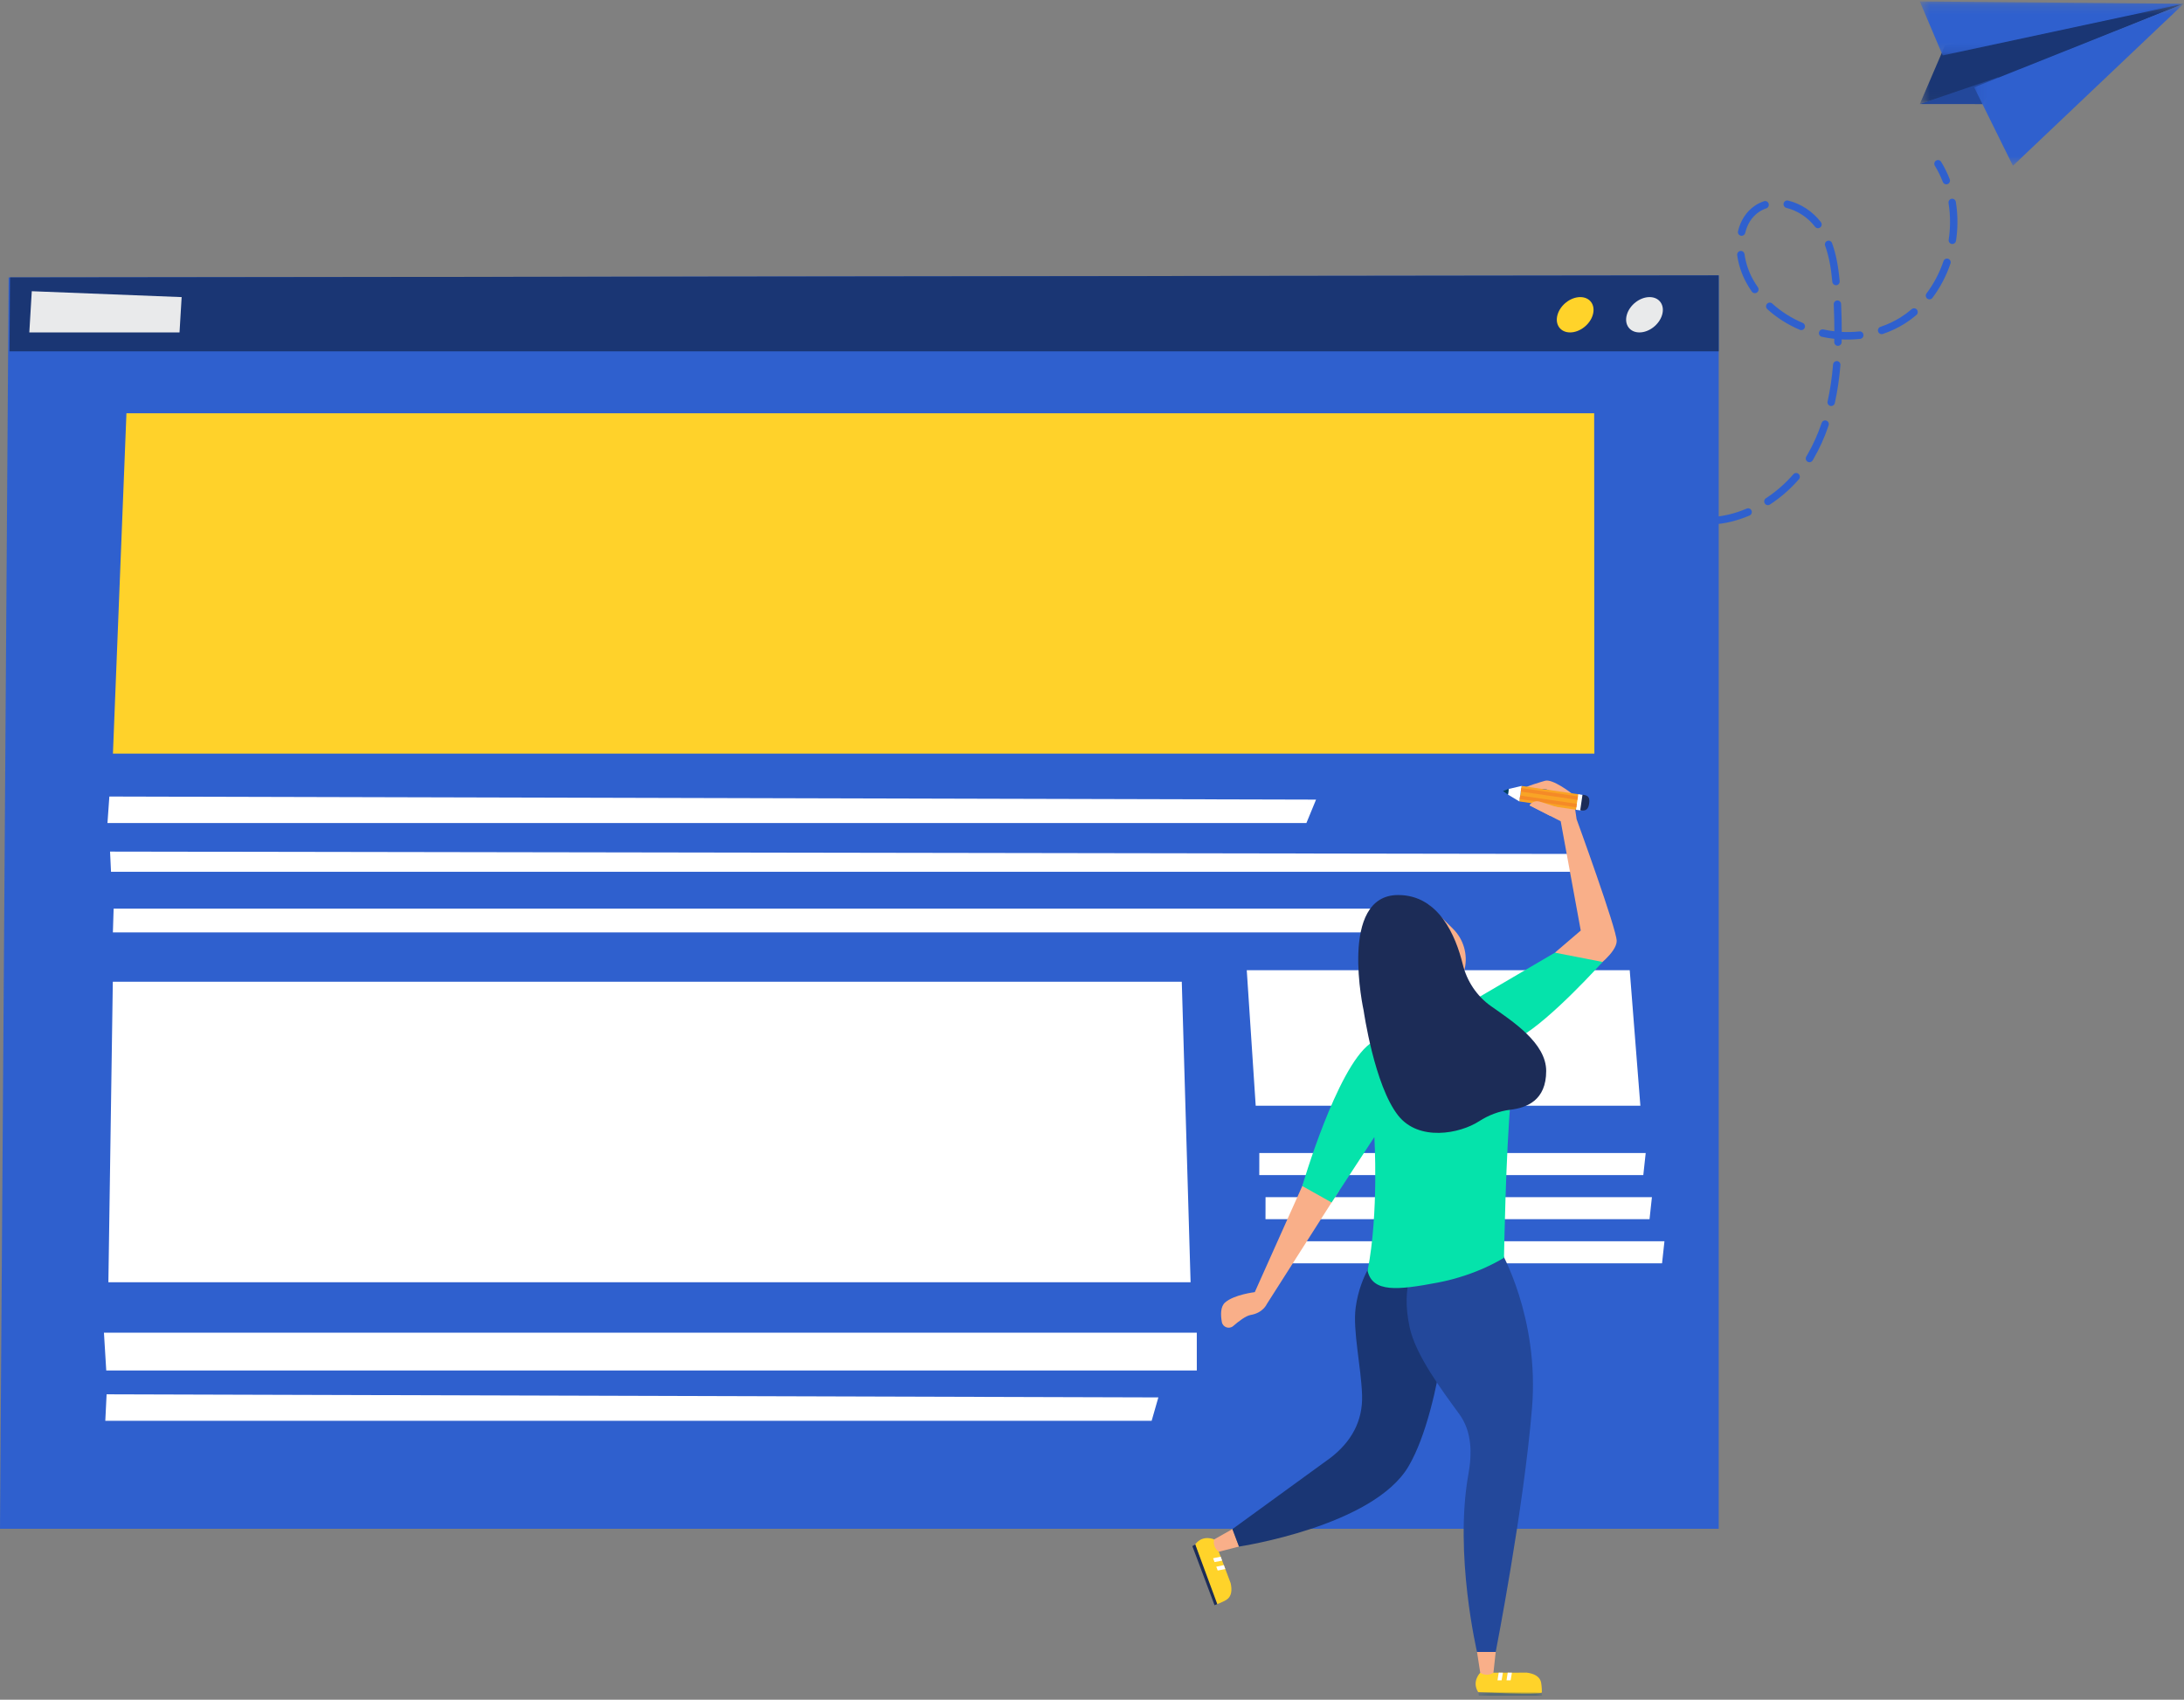 <svg xmlns="http://www.w3.org/2000/svg" xmlns:xlink="http://www.w3.org/1999/xlink" width="230" height="179" viewBox="0 0 230 179">
    <rect x="0" y="0" width="230" height="179" fill="#808080" stroke="none"/>
    <defs>
        <path id="prefix__a" d="M0.389 0.033L7.089 0.033 7.089 0.428 0.389 0.428z"/>
        <path id="prefix__c" d="M0.421 0.396L28.209 0.396 28.209 10.957 0.421 10.957z"/>
        <path id="prefix__e" d="M0.421 0.152L28.209 0.152 28.209 5.839 0.421 5.839z"/>
        <path id="prefix__g" d="M0.119 0.396L22.186 0.396 22.186 17.457 0.119 17.457z"/>
    </defs>
    <g fill="none" fill-rule="evenodd">
        <path fill="#2F60CE" d="M0.908 29.22L0 161 181 161 181 29z"/>
        <path fill="#1A3674" d="M181 29L1.055 29.215 1 37 181 37z"/>
        <g>
            <path fill="#E9EAEB" d="M172.042 33.148c-.295 1.027-1.367 1.86-2.392 1.86-1.027 0-1.62-.833-1.325-1.86.295-1.026 1.366-1.86 2.393-1.86 1.027 0 1.62.834 1.324 1.86" transform="translate(3)"/>
            <path fill="#FFD32A" d="M164.743 33.148c-.296 1.027-1.367 1.86-2.393 1.86-1.027 0-1.62-.833-1.325-1.86.295-1.026 1.366-1.86 2.393-1.86 1.027 0 1.62.834 1.325 1.86" transform="translate(3)"/>
            <path fill="#E9EAEB" d="M0.347 30.669L0.087 35.008 15.906 35.008 16.129 31.289z" transform="translate(3)"/>
            <path fill="#FFD22A" d="M10.316 43.523L8.893 79.367 164.906 79.367 164.885 43.523z" transform="translate(3)"/>
            <path fill="#FFF" d="M8.516 83.885L8.318 86.674 134.58 86.674 135.595 84.21zM8.227 146.839L8.089 149.629 118.281 149.629 118.988 147.165zM8.59 89.684L8.691 91.811 162.713 91.811 163.487 89.932zM8.967 95.695L8.888 98.196 146.045 98.196 145.551 95.695zM128.298 102.178L129.24 116.45 169.75 116.45 168.628 102.178zM129.62 121.428L170.311 121.428 170.059 123.751 129.616 123.751zM130.276 126.075L170.966 126.075 170.714 128.398 130.271 128.398zM131.594 130.722L172.285 130.722 172.033 133.045 131.591 133.045zM8.881 103.391L8.414 135.036 122.382 135.036 121.455 103.391zM7.946 140.346L8.189 144.329 123.038 144.329 123.036 140.346z" transform="translate(3)"/>
            <path fill="#FFD32A" d="M124.862 162.119l1.737 4.599c.145.643.17 1.413-.494 1.793 0 0-.44.256-.911.418-.316-.067-2.321-6.277-2.321-6.277l.02-.037c.794-1.037 1.97-.496 1.97-.496" transform="translate(3)"/>
            <path fill="#1C2C57" d="M125.194 168.93L122.873 162.653 122.568 162.829 124.906 169.048z" transform="translate(3)"/>
            <path fill="#FFF" d="M125.554 163.938L125.706 164.353 124.905 164.507 124.754 164.105zM125.888 164.826L126.04 165.242 125.239 165.396 125.088 164.994z" transform="translate(3)"/>
            <path fill="#F9AF89" d="M126.789 161.034l-1.927 1.085c-.11.463.054.949.425 1.248l.067.054 2.127-.547-.692-1.84z" transform="translate(3)"/>
            <path fill="#1A3674" d="M142.172 132.016s-1.911 2.059-2.404 5.682c-.327 2.41.575 6.232.674 9.23.09 2.741-1.147 4.92-3.319 6.594l-10.335 7.512.693 1.84s14.145-2.122 17.858-8.459c3.713-6.337 4.594-20.684 4.594-20.684l-7.761-1.715z" transform="translate(3)"/>
            <path fill="#F9AF89" d="M134.458 124.207l-5.316 11.873s-2.184.255-3.131 1.093c-.494.438-.472 1.313-.338 2.05.101.558.772.794 1.2.423.585-.509 1.338-1.08 1.832-1.162 1.311-.218 1.704-1.147 1.704-1.147l7.625-11.964-3.576-1.166zM160.747 100.328l2.724-2.33-2.112-11.509-3.277-1.676s.357-.633 1.165-.363c.808.269 1.493.109 1.493.109s.613-.76-.55-1.272c-.652-.44-1.088-.003-2.982-.076 0-.29 2.495-.983 2.495-.983.778-.25 2.764 1.288 2.764 1.288.133.183.22.395.253.619l.313 2.135s4.224 11.584 4.224 12.82c0 1.238-2.367 2.932-2.367 2.932l-4.143-1.694z" transform="translate(3)"/>
            <path fill="#23489B" d="M146.104 133.21s-1.639 1.975-.656 6.564c.628 2.929 3.383 6.615 5.235 9.154 1.326 1.821 1.354 4.11.956 6.327-1.516 8.429.91 18.718.91 18.718h1.965s2.95-15.078 3.823-25.677c.788-9.556-3.3-16.594-3.387-16.718l-8.846 1.632z" transform="translate(3)"/>
            <path fill="#F9A425" d="M157.001 84.4L163.176 85.306 163.415 83.674 157.241 82.767z" transform="translate(3)"/>
            <path fill="#FFF" d="M163.772 83.727L163.532 85.359 162.968 85.275 163.207 83.643z" transform="translate(3)"/>
            <path fill="#1C2C57" d="M163.413 85.34c.453.064.834.033.942-.705.118-.805-.248-.877-.7-.946l-.242 1.652z" transform="translate(3)"/>
            <path fill="#FFF" d="M157.001 84.4L155.803 83.679 155.89 83.086 157.241 82.767z" transform="translate(3)"/>
            <path fill="#004060" d="M155.803 83.679L155.282 83.303 155.89 83.085z" transform="translate(3)"/>
            <path fill="#F58A27" d="M163.06 84.653L163.005 85.024 157.038 84.148 157.093 83.777zM163.175 83.866L163.12 84.237 157.154 83.362 157.208 82.99z" transform="translate(3)"/>
            <path fill="#05E3AB" d="M141.279 109.913c-3.512 2.58-7.134 14.991-7.134 14.991l3.085 1.73 4.505-6.89s.489 7.978-.713 14.096c.547 2.295 3.152 2.037 7.376 1.235 4.223-.8 6.99-2.622 6.99-2.622s.182-11.068.728-16.936c.547-5.869-.532-6.496.947-6.3 3.299-1.875 8.706-7.912 8.706-7.912l-5.022-.978-10.814 6.34s-5.287 1.393-8.654 3.246" transform="translate(3)"/>
            <path fill="#F9AF89" d="M147.406 95.234l2.608 2.577c1.108 1.094 1.576 2.681 1.238 4.202l-.306 1.376-3.54-8.155z" transform="translate(3)"/>
            <path fill="#1C2C57" d="M144.247 94.258c-6.335 0-3.64 12.166-3.64 12.166s1.128 7.891 3.64 11.06c2.174 2.743 6.476 1.917 8.515.601.996-.643 2.112-1.073 3.289-1.214 1.725-.208 3.78-.971 3.78-4.085 0-2.932-3.5-5.2-5.803-6.82-1.5-1.055-2.548-2.634-2.985-4.416-.737-3.002-2.536-7.292-6.796-7.292" transform="translate(3)"/>
            <path fill="#FFD32A" d="M152.885 176.16l4.915-.009c.652.092 1.382.34 1.504 1.095 0 0 .085.501.07 1-.173.273-6.69-.036-6.69-.036l-.028-.032c-.69-1.11.23-2.019.23-2.019" transform="translate(3)"/>
            <g transform="translate(3) translate(152.295 178.144)">
                <mask id="prefix__b" fill="#fff">
                    <use xlink:href="#prefix__a"/>
                </mask>
                <path fill="#004060" d="M7.079 0.104L0.389 0.066 0.447 0.428 7.089 0.428z" mask="url(#prefix__b)"/>
            </g>
            <path fill="#FFF" d="M154.83 176.151L155.273 176.156 155.136 176.96 154.706 176.96zM155.78 176.151L156.222 176.156 156.085 176.96 155.655 176.96z" transform="translate(3)"/>
            <path fill="#F9AF89" d="M152.548 173.973l.337 2.186c.394.267.908.284 1.318.042l.074-.044.237-2.184h-1.966zM159.247 84.45c-.808-.27-1.165.364-1.165.364l2.18 1.115c.031-.013.06-.028.09-.04.358-.146 1.102-.468 1.443-.526-.206-.208-2.145-.78-2.548-.913" transform="translate(3)"/>
            <g transform="translate(3) translate(198.758)">
                <mask id="prefix__d" fill="#fff">
                    <use xlink:href="#prefix__c"/>
                </mask>
                <path fill="#1A3674" d="M3.072 4.775L0.421 10.957 6.927 8.994 28.209 0.396z" mask="url(#prefix__d)"/>
            </g>
            <path fill="#23489B" d="M199.18 10.957L205.765 10.964 207.479 8.119z" transform="translate(3)"/>
            <g transform="translate(3) translate(198.758)">
                <mask id="prefix__f" fill="#fff">
                    <use xlink:href="#prefix__e"/>
                </mask>
                <path fill="#2F60CE" d="M2.831 5.839L28.209 0.396 0.421 0.152z" mask="url(#prefix__f)"/>
            </g>
            <g transform="translate(3) translate(204.781)">
                <mask id="prefix__h" fill="#fff">
                    <use xlink:href="#prefix__g"/>
                </mask>
                <path fill="#2F60CE" d="M0.119 9.196L4.204 17.457 22.186 0.396z" mask="url(#prefix__h)"/>
            </g>
            <path fill="#2F60CE" d="M201.961 19.413c.05 0 .099-.008.147-.027.2-.08.298-.309.22-.512-.248-.642-.552-1.258-.906-1.833-.113-.186-.353-.241-.536-.125-.182.116-.238.36-.123.544.328.533.61 1.106.841 1.703.06.153.204.248.357.25M176.902 54.862c-.011-.217.153-.403.368-.415 1.216-.064 2.453-.363 3.676-.886.198-.082.427.01.51.212.084.201-.01.432-.207.518-1.307.558-2.633.877-3.939.946h-.023c-.205-.002-.375-.165-.385-.375zm5.952-1.843c-.117-.183-.064-.428.116-.546 1.074-.703 2.046-1.554 2.892-2.526.142-.163.388-.179.55-.035.16.144.176.394.034.558-.894 1.028-1.92 1.924-3.054 2.667-.066.044-.14.063-.215.063-.126-.002-.25-.065-.323-.181zm4.497-4.397c-.182-.115-.24-.358-.127-.544l.09-.153c.605-1.035 1.118-2.174 1.526-3.383.068-.206.29-.319.493-.246.203.07.312.296.242.502-.424 1.26-.96 2.447-1.59 3.53l-.098.165c-.075.122-.203.188-.336.187-.069 0-.137-.02-.2-.058zm2.41-5.87c-.21-.048-.342-.26-.295-.472.268-1.203.462-2.513.577-3.894.017-.218.215-.381.42-.36.214.018.374.21.356.427-.119 1.417-.318 2.763-.593 4-.041.186-.205.31-.384.308-.027 0-.054-.003-.082-.009zm.785-6.33c-.214-.005-.384-.186-.38-.405l.007-.332c-.439-.05-.876-.12-1.31-.215-.21-.045-.344-.255-.3-.469.046-.214.249-.348.463-.304.382.083.767.147 1.154.192 0-.887-.022-1.82-.067-2.837-.01-.217.156-.402.37-.412.213-.01.397.159.407.377.047 1.053.07 2.02.068 2.938.621.032 1.245.015 1.855-.052.216-.025.406.134.429.351.024.217-.131.412-.344.435-.641.07-1.296.089-1.947.057l-.006.29c-.006.217-.181.389-.394.386h-.005zm4.242-1.503c-.067-.207.044-.43.247-.499.75-.25 1.461-.585 2.114-.995.408-.255.802-.545 1.172-.862.165-.14.41-.12.549.047.138.167.117.417-.047.557-.4.342-.825.655-1.264.931-.705.442-1.473.803-2.28 1.073-.041.014-.084.02-.125.02-.163-.001-.313-.108-.366-.272zm-8.243-.184c-1.281-.544-2.435-1.277-3.428-2.178-.16-.146-.174-.396-.03-.558.143-.164.39-.178.549-.032.928.842 2.007 1.528 3.21 2.038.198.084.29.317.209.518-.064.153-.21.244-.364.243-.049 0-.098-.01-.146-.03zm13.414-3.289c-.17-.132-.203-.38-.072-.553.76-1.006 1.361-2.149 1.786-3.396.07-.206.292-.317.495-.244.203.07.311.296.24.502-.452 1.328-1.092 2.546-1.904 3.619-.077.103-.195.156-.313.155-.08-.001-.162-.028-.232-.083zm-18.47-.736c-.204-.294-.395-.598-.565-.907-.496-.891-.834-1.903-.977-2.926-.03-.216.117-.416.33-.447.212-.031.41.12.44.335.13.926.437 1.843.885 2.65.158.285.333.567.522.837.125.179.083.426-.092.552-.07.05-.15.073-.229.072-.12 0-.239-.06-.313-.166zm8.475-1.03c-.141-1.562-.382-2.77-.758-3.802-.075-.205.027-.432.229-.508.2-.075.425.029.5.234.402 1.098.657 2.37.804 4.003.02.218-.137.41-.352.43l-.04.002c-.197-.002-.365-.156-.383-.36zm12.583-3.986c-.213-.033-.36-.235-.327-.45.087-.583.135-1.173.14-1.758.008-.706-.044-1.412-.156-2.096-.036-.215.109-.419.32-.454.214-.037.413.11.448.326.118.728.176 1.48.167 2.233-.007.62-.057 1.249-.149 1.868-.03.196-.197.337-.39.335-.017 0-.035-.001-.053-.004zm-22.227-.87c-.208-.05-.337-.264-.286-.477.266-1.126.86-2.04 1.719-2.644.311-.219.652-.39 1.012-.511.204-.07.425.045.492.251.067.208-.044.432-.248.5-.29.097-.563.235-.813.41-.708.499-1.18 1.232-1.406 2.18-.043.183-.205.304-.383.302-.028 0-.057-.004-.087-.01zm7.826-.943c-.734-.966-1.863-1.71-3.02-1.989-.21-.05-.34-.264-.29-.476.051-.213.261-.343.47-.293 1.345.325 2.604 1.154 3.457 2.275.131.173.1.422-.071.554-.071.057-.157.084-.24.083-.116-.001-.23-.054-.306-.154zM174.9 55.061c.181.003.346-.127.384-.314.044-.215-.092-.424-.303-.468-.608-.128-1.202-.323-1.764-.583-.196-.09-.427-.002-.515.197-.089.198-.002.432.193.522.615.285 1.264.5 1.93.638.024.005.049.008.074.008" transform="translate(3)"/>
        </g>
    </g>
</svg>
